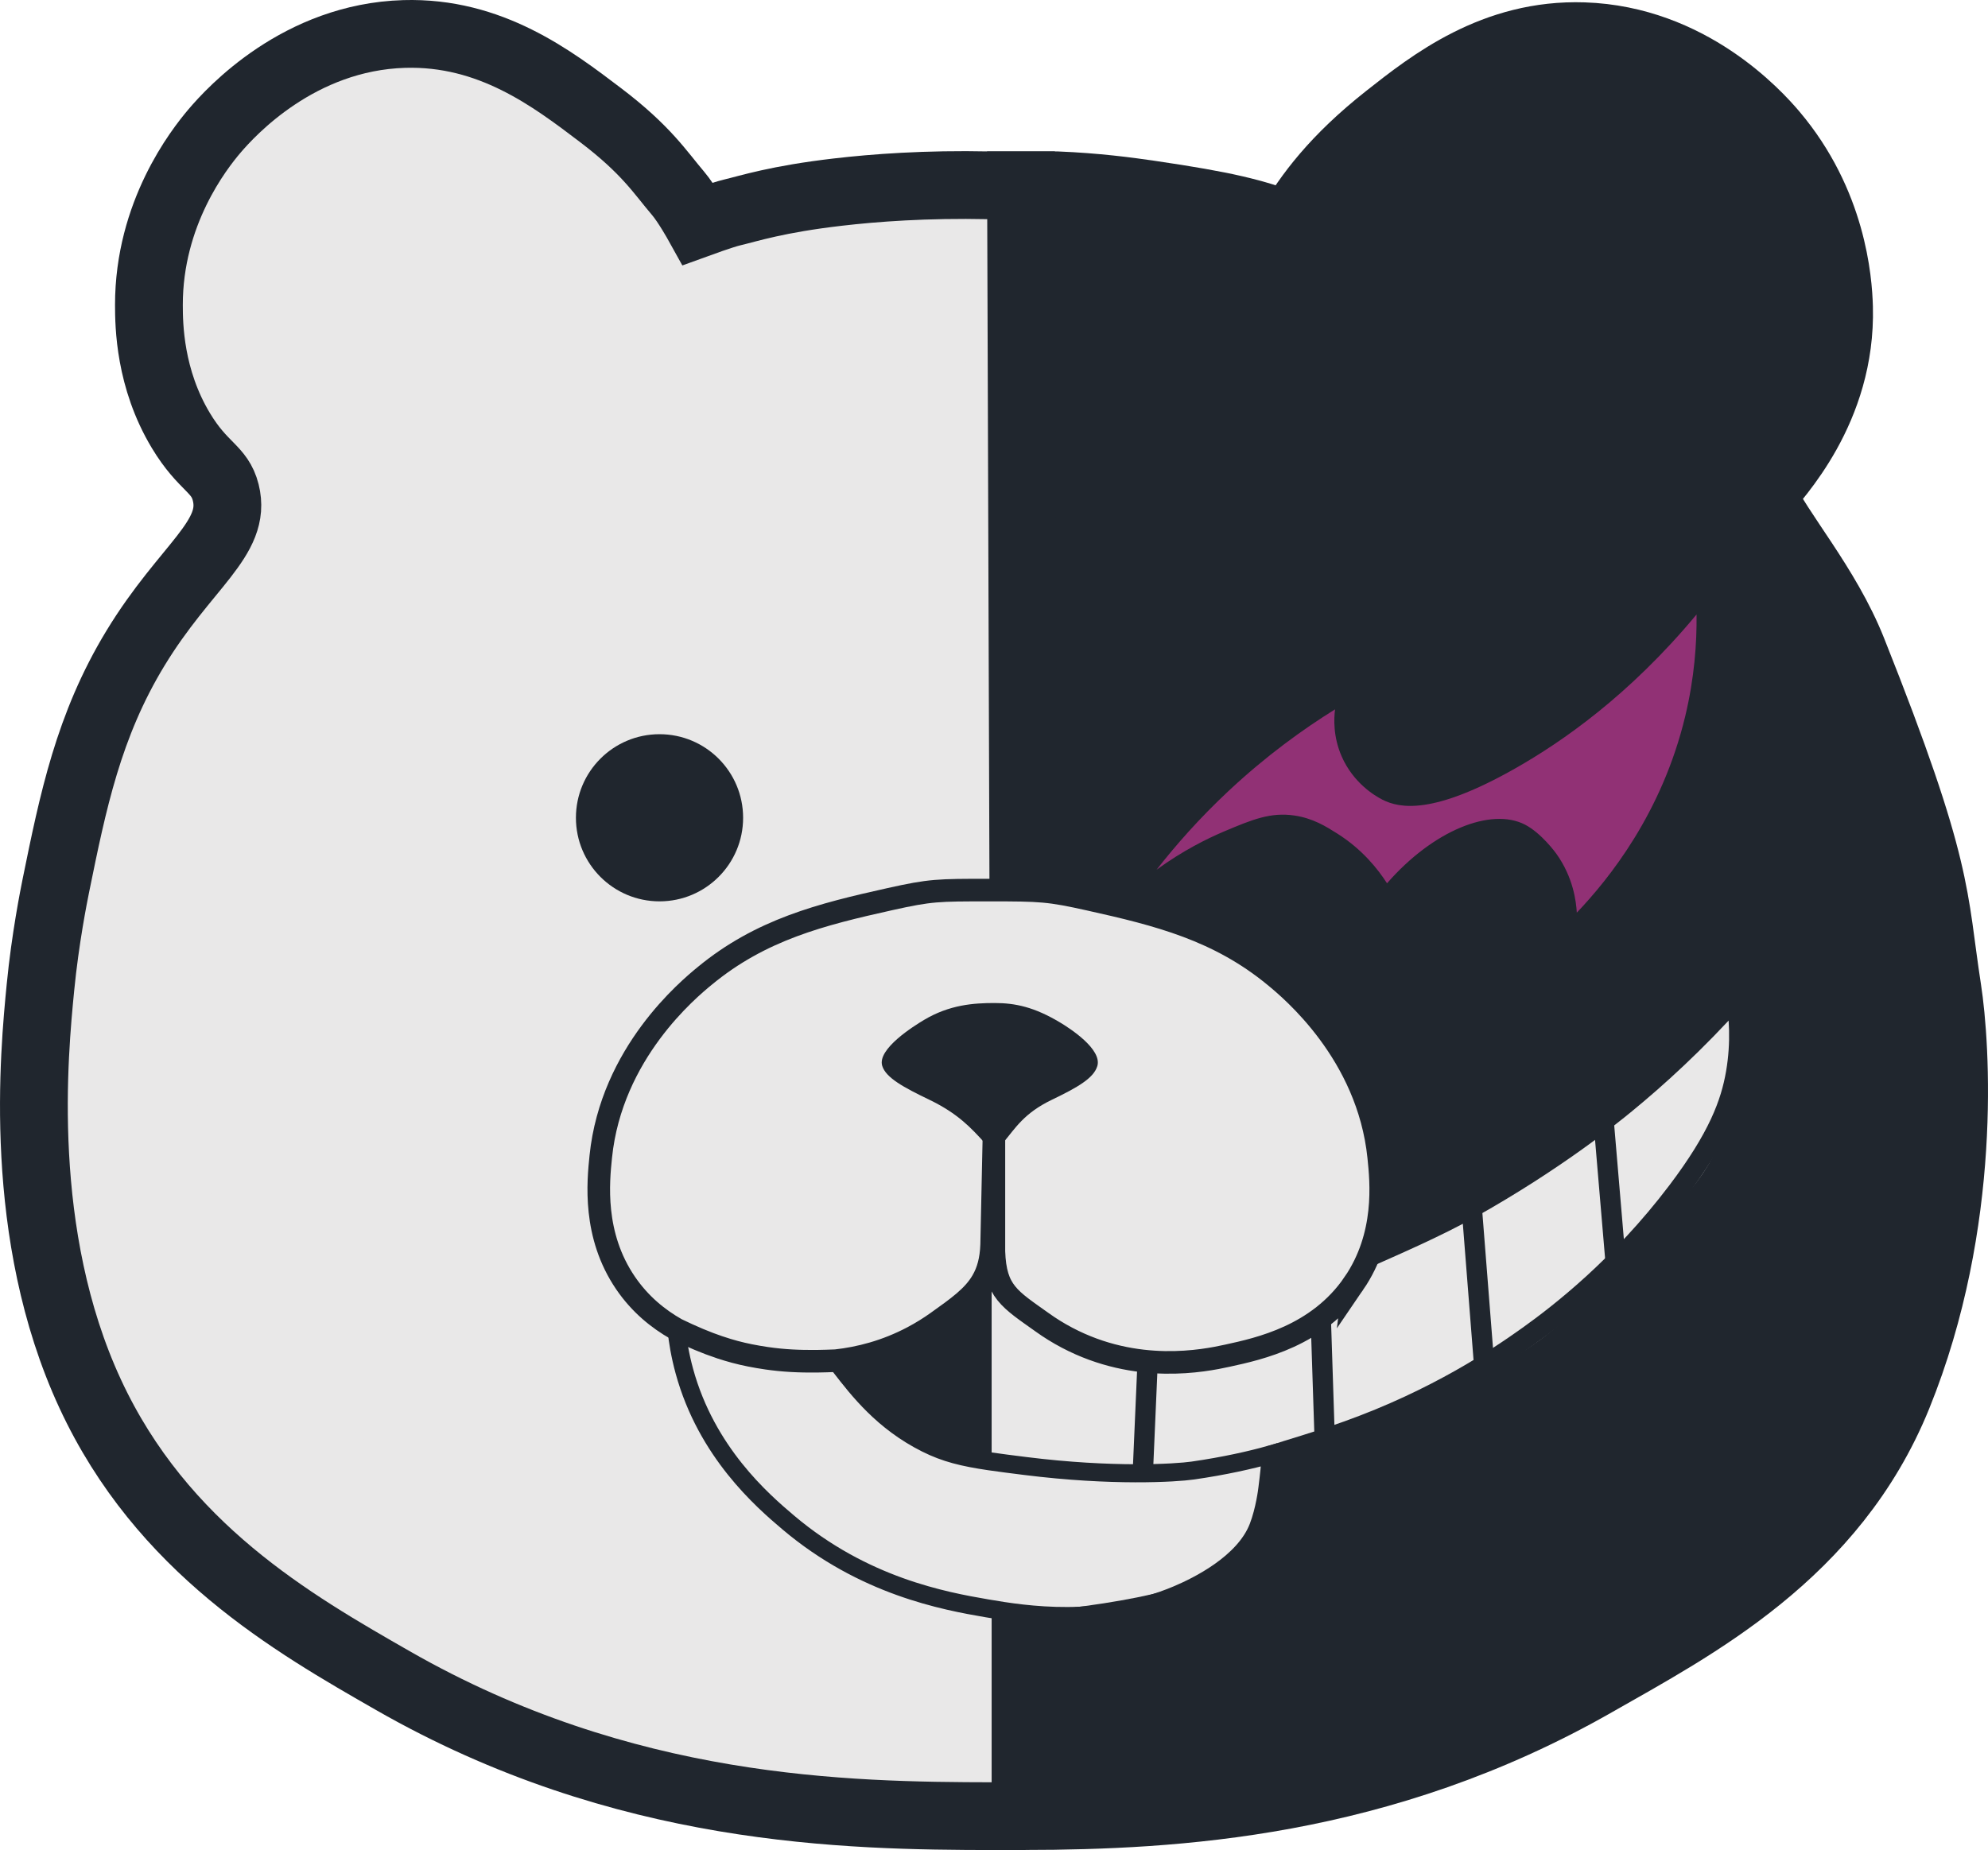 <?xml version="1.0" encoding="UTF-8"?>
<svg id="d" data-name="Слой 2" xmlns="http://www.w3.org/2000/svg" viewBox="0 0 879.91 819.1">
  <defs>
    <style>
      .g {
        fill: #e9e8e8;
      }

      .g, .h, .i {
        stroke-width: 0px;
      }

      .j, .k, .l, .m, .n {
        stroke: #20262e;
        stroke-miterlimit: 10;
      }

      .j, .i {
        fill: #20262e;
      }

      .j, .n {
        stroke-width: 30px;
      }

      .k {
        stroke-width: 9px;
      }

      .k, .l, .m, .n {
        fill: none;
      }

      .h {
        fill: #913175;
      }

      .l {
        stroke-width: 10px;
      }

      .m {
        stroke-width: 8px;
      }
    </style>
  </defs>
  <g id="e" data-name="окантовка">
    <g>
      <path class="g" d="M149.41,64.54l-17,9c-27.89,16.51-31.23,54.61-17.07,83.76,6.58,13.56,17.75,24.63,23.32,38.64,10.63,26.68-1.54,57.3-19.01,80.1-16.82,21.95-39.87,43.32-39.27,70.96,4.52-8.48-17.35,17.66-7.97,15.55-36.53,45.15-25.66,71.39-23.1,129.42,2.57,58.03,27.01,114.82,67.38,156.58,17.08,17.67,36.81,32.64,57.69,45.59,71.81,44.52,157.71,64.87,242.12,61.01,84.4-3.86,167.13-31.45,239-75.88,22.61-13.97,44.3-29.68,62.96-48.6,76.45-77.49,90.86-204.6,45.8-303.68s-142.05-169.28-247.63-195.76c-20.94-5.25-42.33-8.96-63.91-9.77-50.73-1.9-101.25,12.25-151.86,8.28-11.95-.94-24.19-3.02-34.35-9.37-14.22-8.89-22.33-24.74-34.09-36.71-25.48-25.94-69.82-30.52-100.06-10.33"/>
      <path class="g" d="M129.98,31.3c-5.43,2.88-10.93,5.66-16.31,8.63-13.39,7.41-25.41,19.71-32.69,33.15-16.02,29.59-15.41,64.8-2.53,95.32,3.64,8.63,7.95,16.34,13.28,24.04,4.77,6.89,9.59,13.72,13.04,21.39l-3.88-9.2c2.07,4.99,3.44,10.07,4.17,15.42l-1.38-10.23c.58,5.29.51,10.51-.08,15.8l1.38-10.23c-1.1,8.12-3.38,15.87-6.52,23.43l3.88-9.2c-4.4,10.13-10.14,19.48-16.88,28.21l6.02-7.79c-10.71,13.7-22.54,26.64-32.1,41.2-10.82,16.48-17.62,35.92-17.5,55.76.1,16.28,11.83,33.38,28.27,37.12s35.5-2.17,43.48-17.69c5.06-9.85,7.54-20.3,4.48-31.32-6.72-24.2-35.2-35.35-56.73-23.04-8.36,4.78-13.84,12.39-19.39,19.99-5.1,6.99-8.53,14.92-9.69,23.51-1.67,12.44,1.77,24.88,10.9,33.99,10.92,10.9,25.01,12.7,39.45,10.11-12.49-21.45-24.97-42.9-37.46-64.35-6.37,7.94-12.75,15.98-18.06,24.69-4.69,7.69-8.22,15.91-11.57,24.26-5.19,12.97-7.28,27.11-8.04,41-.65,11.81.31,23.65,1.22,35.42,1.14,14.73,1.54,29.56,3.02,44.26,3.72,36.92,13.56,71.69,30.39,104.84,15.36,30.27,37.06,58.12,62.59,80.47,53.66,46.98,121.4,78.52,191,93.12,70.68,14.83,143.3,13.6,213.67-2.44,35.38-8.07,69.43-20.36,102.54-35.11,30.56-13.62,60.15-30.04,87.41-49.48,15.85-11.3,31.32-23.45,45.11-37.22,11.81-11.79,22.33-24.99,31.9-38.65,17.33-24.75,30.13-53.15,38.75-82.04,17.52-58.74,17.38-123.61.65-182.51-16.93-59.61-51.73-113.89-96.45-156.5-45.35-43.21-100.23-75.19-159.34-95.53-33.78-11.63-69.59-19.27-105.32-20.89-36.73-1.66-73.06,5.25-109.57,7.9-17.52,1.27-35.28,1.68-52.74-.61l10.23,1.38c-6.25-.92-12.32-2.31-18.22-4.61l9.2,3.88c-4.09-1.75-7.85-3.87-11.43-6.53l7.79,6.02c-11.64-9.21-19.04-22.24-29.15-32.9-13.03-13.75-29.56-23.11-47.31-29.28-32.3-11.24-71.81-6.94-100.5,11.8-8.37,5.47-14.99,13.2-17.69,23.01-2.54,9.22-1.39,21.49,3.88,29.67,10.84,16.81,34.64,25.6,52.68,13.81,3.9-2.55,7.97-4.72,12.26-6.55l-9.2,3.88c6.48-2.63,13.15-4.38,20.08-5.34l-10.23,1.38c7.43-.9,14.83-.86,22.25.09l-10.23-1.38c7.4,1.07,14.54,3.02,21.44,5.89l-9.2-3.88c5.97,2.61,11.54,5.84,16.75,9.78l-7.79-6.02c12.23,9.63,19.89,23.2,30.61,34.26,8.85,9.14,19.12,15.83,30.74,20.73s24.16,7.06,37.33,8.44c38.64,4.06,77.31-3.45,115.72-6.64,21.75-1.81,43.4-1.92,65.07.88l-10.23-1.38c33.54,4.55,66.43,14.08,97.63,27.13l-9.2-3.88c31.41,13.28,61.09,30.38,88.14,51.17l-7.79-6.02c23.6,18.29,44.99,39.28,63.36,62.84l-6.02-7.79c16.38,21.21,30.2,44.31,40.7,68.97l-3.88-9.2c9.86,23.51,16.47,48.21,19.91,73.47-.46-3.41-.92-6.82-1.38-10.23,3.38,25.76,3.44,51.82.11,77.59l1.38-10.23c-3.24,24.09-9.43,47.66-18.76,70.11,1.29-3.07,2.59-6.13,3.88-9.2-8.27,19.6-18.86,38.08-31.8,54.97l6.02-7.79c-13.31,17.14-28.96,32.08-46.08,45.38l7.79-6.02c-32.6,25.04-69.19,45.19-106.97,61.26,3.07-1.29,6.13-2.59,9.2-3.88-40.58,17.1-83.18,29.08-126.83,35.05l10.23-1.38c-39.85,5.29-80.16,5.41-120.02.08,3.41.46,6.82.92,10.23,1.38-37.3-5.15-73.81-14.97-108.52-29.6l9.2,3.88c-29.37-12.53-57.41-28.33-82.75-47.79,2.6,2.01,5.19,4.01,7.79,6.02-17.06-13.26-32.55-28.26-45.83-45.33,2.01,2.6,4.01,5.19,6.02,7.79-12.91-16.83-23.55-35.2-31.8-54.74l3.88,9.2c-8.12-19.59-13.74-40.06-16.66-61.07l1.38,10.23c-2.38-18-2.75-36.29-4.13-54.4-1.08-14.1-2.07-28.32-.21-42.4l-1.38,10.23c1.11-7.68,3.11-15.11,6.04-22.3l-3.88,9.2c4.2-9.91,9.93-18.95,16.43-27.5l-6.02,7.79c1.01-1.31,2.04-2.61,3.07-3.9,5.49-6.85,9.39-13.15,10.59-22.11,1.1-8.21.05-17.38-4.57-24.55-3.59-5.57-8.25-10.22-13.81-13.81-8.91-5.75-19.73-5.66-29.67-3.88l-.51.09,10.23-1.38c-.27.04-.54.04-.82,0l10.23,1.38-.31-.08,9.2,3.88-.25-.13,7.79,6.02-.2-.18,6.02,7.79-.14-.23,3.88,9.2-.09-.27,1.38,10.23c-.05-.38-.03-.68.02-1.06l-1.38,10.23c.14-.65.35-1.25.6-1.86l-3.88,9.2c1.33-2.95,3.22-5.63,5.17-8.21l-6.02,7.79c1.38-1.78,2.8-3.73,4.59-5.12l-7.79,6.02c.1-.08.21-.14.33-.19l-19.43,5.26h.11c-6.48-1.76-12.95-3.52-19.43-5.27l.07.05c-5.9-7.67-11.8-15.34-17.69-23.01l.02.11-1.38-10.23-.02.17,1.38-10.23c-.05.19-.11.37-.19.54l3.88-9.2c-.13.28-.26.56-.41.83l71.74,19.43c-.02-2.53.12-5.01.42-7.52l-1.38,10.23c.73-4.92,2.07-9.6,3.92-14.21l-3.88,9.2c3.84-8.98,9.28-17.01,15.2-24.73l-6.02,7.79c10.45-13.45,22.08-26.06,31.46-40.31,4.91-7.46,8.71-15.35,12.18-23.56s6.54-16.16,8-24.86c1.63-9.72,2.93-19.38,1.92-29.2-1.44-13.96-4.55-25.22-10.84-37.87-6.6-13.27-17.04-24.14-22.97-37.81l3.88,9.2c-2.8-6.76-4.73-13.75-5.77-21l1.38,10.23c-.84-6.66-.9-13.28-.05-19.94l-1.38,10.23c.76-5.14,2.04-10.11,3.96-14.94l-3.88,9.2c1.84-4.33,4.12-8.33,6.95-12.09l-6.02,7.79c2.43-3.06,5.13-5.78,8.16-8.25l-7.79,6.02c6.81-5.25,14.95-8.79,22.53-12.8,17.83-9.44,24.75-35.71,13.81-52.68-11.69-18.13-33.61-23.91-52.68-13.81h0Z"/>
    </g>
    <path class="j" d="M839.97,618.04c-28.49,70.19-90.14,101.97-134,127-94.87,54.14-186.66,58.72-252.06,58.99v-74.99c111-10,119.61-34.54,122-68,1-14,78.06-35.59,79-36,36.44-15.98,49-28,99-82,32.72-35.34,26-58,28-109,.24-6.03-.97-10.15-3.56-12.79-15.68-16.01-47.44,52.79-149.44,107.79,0,0,6-32.76-22-69-34-44-37-46-78-60-42.8-14.61-75.52-20.01-76-20l-1-298h16c17.08.69,31.23,2.55,41.06,4,34,5,45.56,8,62,14,8.06-13.78,19.74-29.65,43-48,19.46-15.35,47.31-37.32,87-36,46.94,1.56,76.87,34.58,84,43,26.03,30.75,28.67,65,29,77,1.21,45.3-27.54,75.13-34,83,7.21,16.16,28.42,39.91,40,69,39,98,35.54,108.27,42,150,3.74,24.21,9.29,102.89-22,180Z"/>
    <path class="n" d="M437.91,82.04h14v.39c-7.07-.25-12.36-.39-14-.39-28.21-.61-50.94,1.14-67,3-27,3.13-39.39,7.25-47.1,9.08-3.9.92-14.9,4.92-14.9,4.92,0,0-5-9-8.76-13.41-7.89-9.24-13.99-19.21-34.24-34.59-21.59-16.4-48.86-37.12-87-36-46.58,1.37-76.66,34.36-84,43-6.93,8.16-29.03,36.4-29,77,.01,8.96.3,32.54,14.12,55.53,9.91,16.49,17.18,16.72,19.88,27.47,5.12,20.37-17.76,32.38-40,69-20.77,34.2-27.62,67.87-35.19,105.04-.92,4.54-4.71,23.51-6.81,44.96-2.83,28.95-10.71,109.44,22,180,31.73,68.45,89.64,101.6,134,127,102.17,58.5,200.81,59.88,266,60,4.52.01,9.18.01,14-.01"/>
  </g>
  <g id="f" data-name="мордочка">
    <path class="i" d="M485.66,472.03c-1.62,5.27-8.6,9.33-20.03,14.82-12.43,5.98-16.14,12.5-21.72,19.19h-8c-6.14-6.74-11.93-13.08-24.62-19.19-11.42-5.5-19.19-9.72-20.81-14.98-2.31-7.49,14.16-17.74,18.5-20.33,11.29-6.74,21.97-7.49,31.22-7.49s17.62,1.82,28.91,8.56c4.34,2.59,18.87,11.93,16.56,19.42Z"/>
    <path class="l" d="M599.23,568.19c-15.88,23.24-41.77,28.9-56,32-10.24,2.24-40.13,8.3-71-8-3.95-2.08-7.55-4.34-10.82-6.68-14.54-10.38-20.89-13.62-21.5-31.47v-50l-.04,2-.96,45c-.23,6.71-1.64,11.76-4.1,16-4.07,7.03-11,11.84-20.07,18.32-3.28,2.34-6.88,4.59-10.83,6.68-11.81,6.23-23.48,9.2-33.96,10.35-2.83.12-5.5.21-8.04.24-8.24.11-15.24-.26-22.54-1.31-.02,0-.05-.01-.08-.01-2.41-.35-4.85-.77-7.38-1.27-4.49-.89-8.86-2.07-13.25-3.54-.01,0-.02,0-.03,0-6.22-2.08-12.48-4.76-19.22-8.03-8.18-4.63-16.14-11.11-22.5-20.42-14.56-21.3-12.14-44.84-11-56,4.71-45.95,38.91-74.15,46-80,24.87-20.52,51.45-27.21,82-34,18-4,21-4,44-4s26.32.15,44.32,4.15c30.55,6.79,57.13,13.49,82,34,7.09,5.85,41.29,34.06,46,80,1.15,11.16,3.56,34.7-11,56Z"/>
    <path class="m" d="M560.91,659.37s-1.08,9.12-4,16.67c-6.18,16.01-26.78,26.12-36,30-33.73,14.19-67.15,8.88-84,6-19.15-3.28-54.66-9.81-88-38-11.63-9.83-36.17-31.14-46-67-1.91-6.98-2.94-13.31-3.5-18.58,6.5,3.69,13.14,6.2,19.22,8.03.01,0,.02,0,.03,0,5.35,1.6,10.26,2.67,14.25,3.54,1.65.36,3.8.82,6.38,1.27.03,0,.06.01.08.01,5.71.99,13.5,1.92,22.54,1.64,2.58-.08,5.27-.26,8.04-.57.61.88,1.27,1.76,1.96,2.65,8.06,10.41,18.92,24.44,38,34,8.53,4.28,16.41,6.18,28,7.89,4.64.69,9.89,1.34,16,2.11,38.33,4.8,66.37,3.09,74,2,14-2,25.95-4.73,34-7,.51,4.3-.16,8.28-1,15.33Z"/>
    <path class="i" d="M438.91,567.04v80c-11.59-1.71-20.47-3.72-29-8-19.08-9.56-29.94-23.59-38-34-.69-.89-1.35-1.77-1.96-2.65,10.48-1.15,22.15-4.12,33.96-10.35,3.95-2.09,7.55-4.34,10.83-6.68,9.07-6.48,16-11.29,20.07-18.32h4.1Z"/>
    <path class="k" d="M605.41,556.54c10.51-4.71,30.13-13.08,46-22,36.61-20.57,61.33-40.52,68-46,13.93-11.43,31.05-26.92,49-47,1.32,7.91,2.38,19.71,0,33.5-2.31,13.4-7.83,28.49-26,52.5-25.13,33.21-52.3,54.22-66,64-12.96,9.26-40.63,27.94-80,42-14,5-25,8-34,11"/>
    <path class="k" d="M507.91,604.04c-.67,15.33-1.33,30.67-2,46"/>
    <line class="k" x1="651.41" y1="534.54" x2="656.91" y2="604.5"/>
    <line class="k" x1="584.58" y1="583.47" x2="586.32" y2="637"/>
    <line class="k" x1="709.78" y1="496.18" x2="715.09" y2="558.82"/>
  </g>
  <circle class="i" cx="291.91" cy="362.04" r="37"/>
  <path class="h" d="M572.91,361.04c8.26,1.22,14.04,4.87,19,8,11.15,7.04,18.05,15.85,22,22,20.57-23.59,46.12-33.61,61-26,7.29,3.73,13.68,12.54,14,13,7.43,10.41,8.72,21.09,9,26,14.22-14.94,37.73-44.09,48-87,4.05-16.93,5.15-32.29,5-45-29.94,36.04-59.85,56.53-80,68-36.73,20.91-51.49,17.79-59,14-3.54-1.78-12.88-7.46-18-19-3.99-9-3.48-17.21-3-21-14.04,8.72-30.35,20.44-47,36-12.99,12.14-23.54,24.15-32,35,11.64-8.47,22.27-13.73,30-17,12.4-5.24,20.52-8.55,31-7Z"/>
</svg>